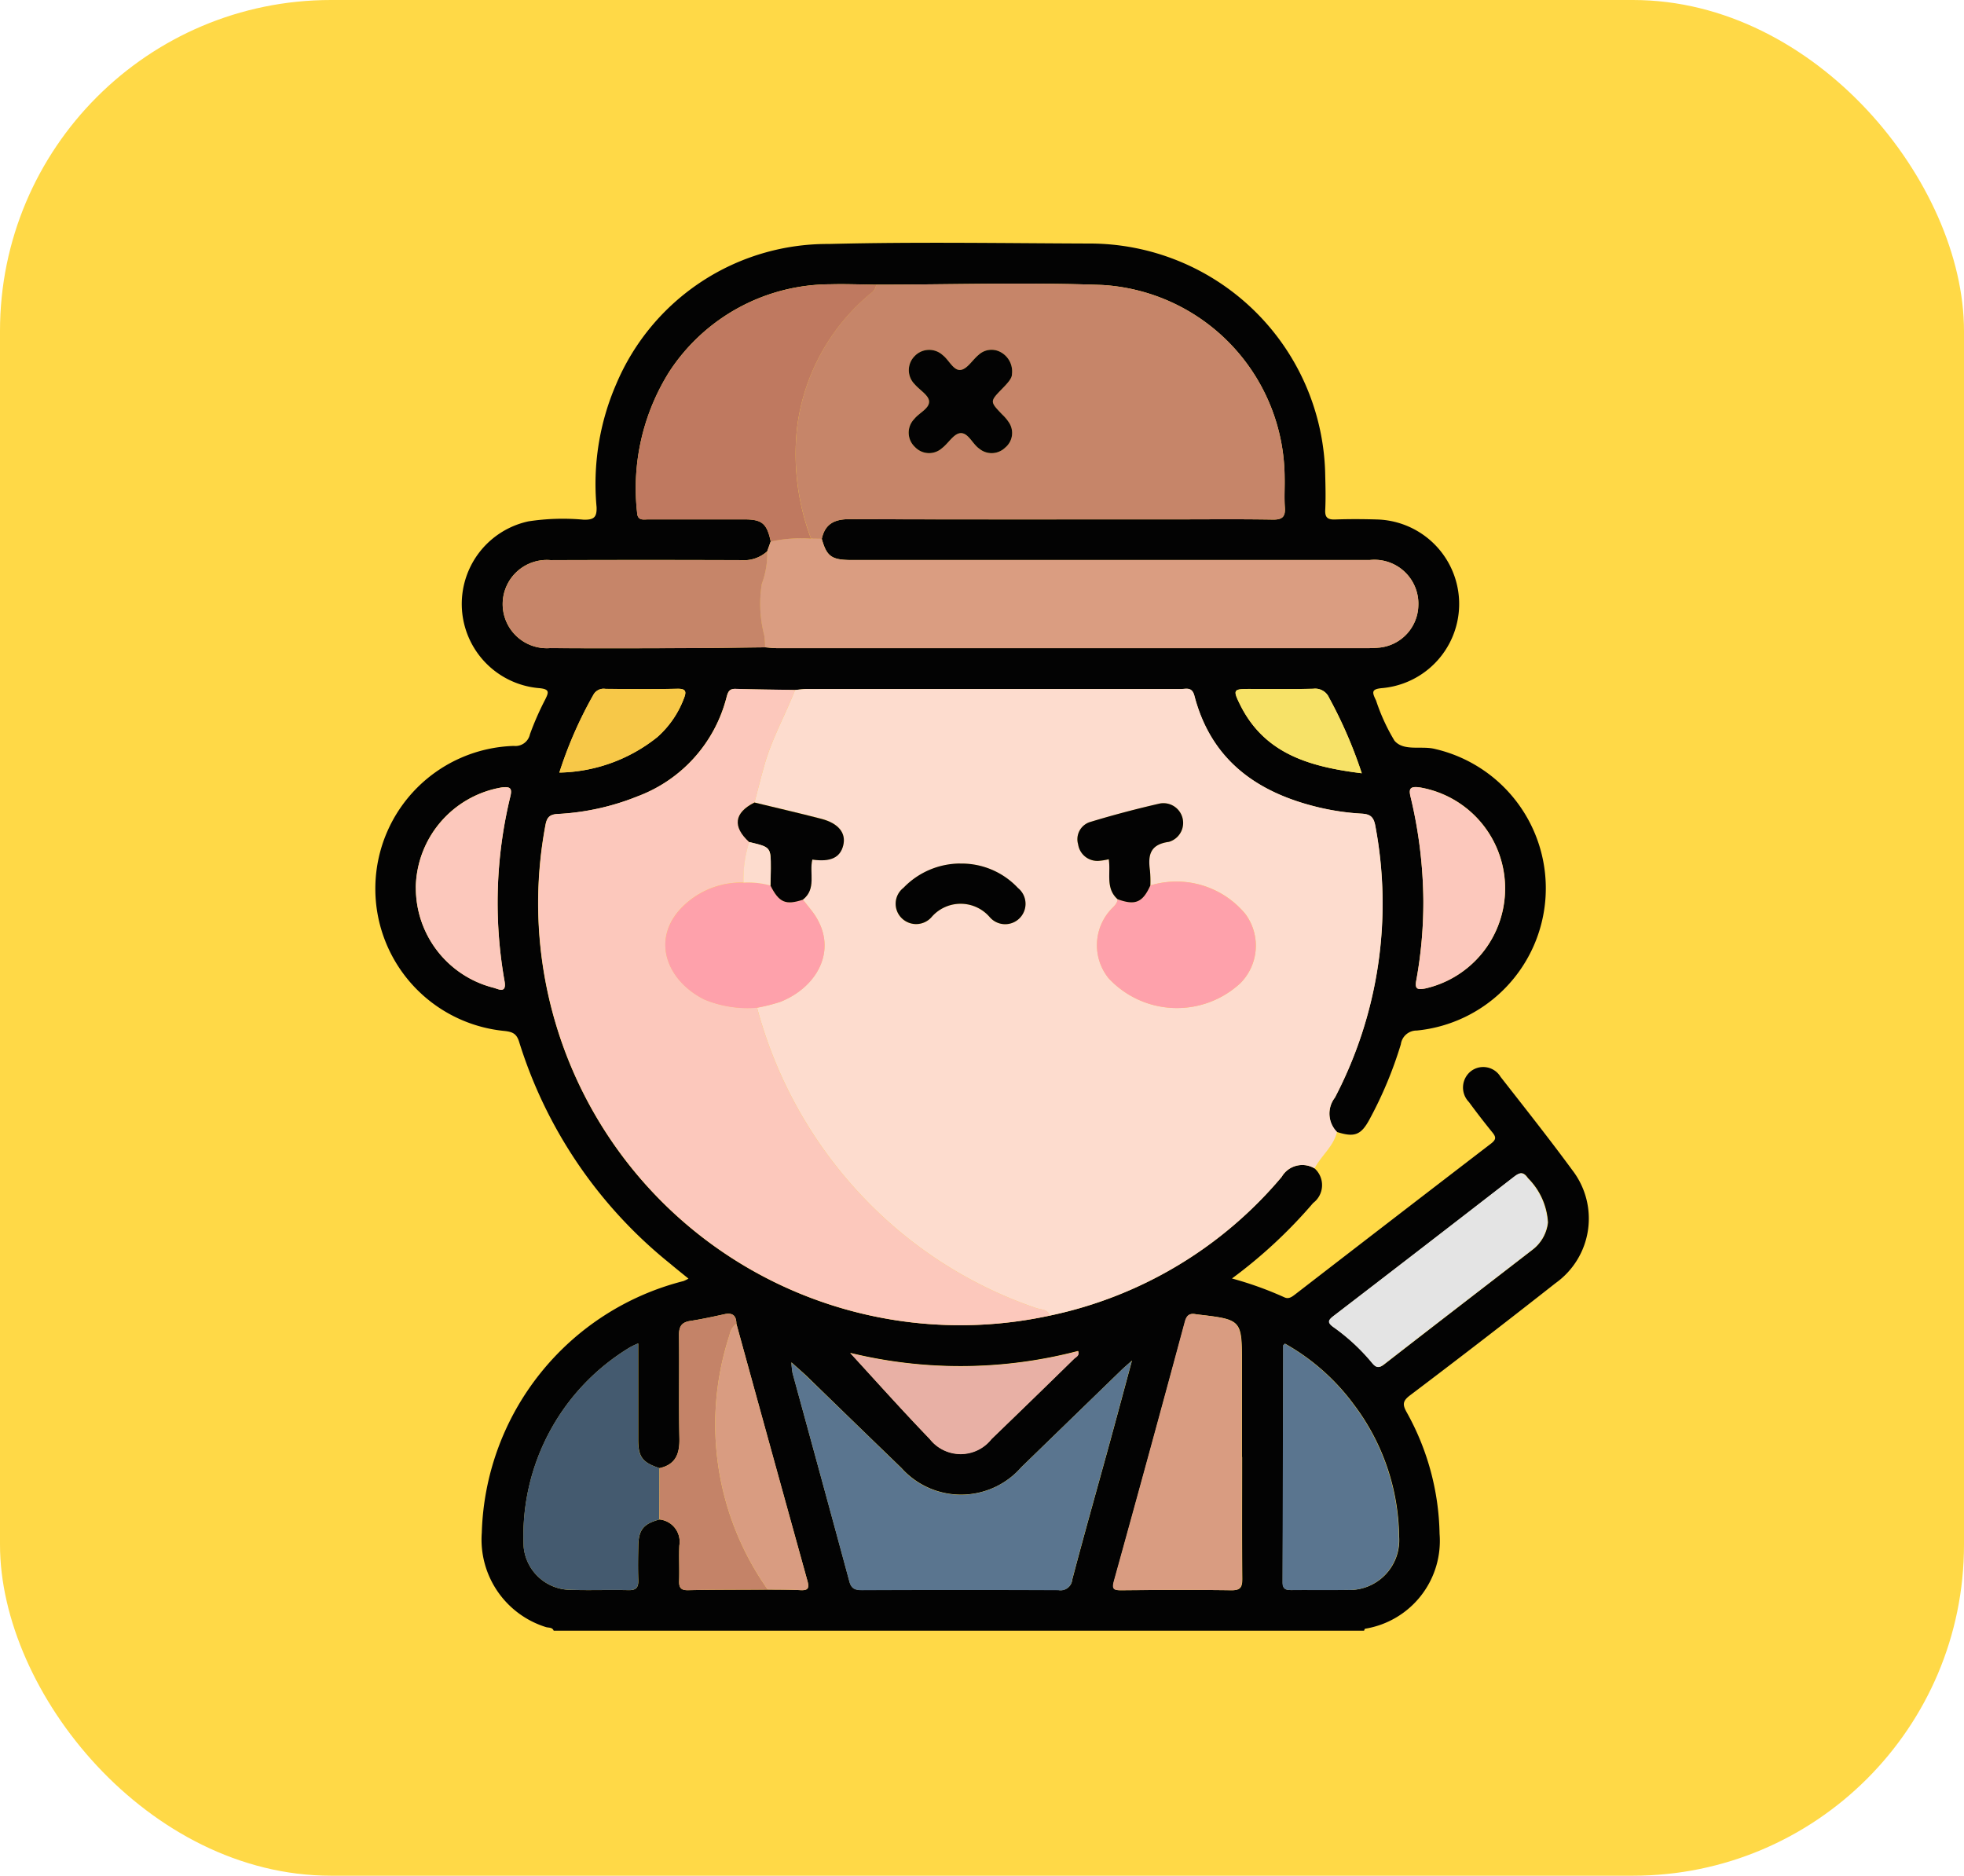 <svg xmlns="http://www.w3.org/2000/svg" xmlns:xlink="http://www.w3.org/1999/xlink" width="89" height="85" viewBox="0 0 89 85">
  <defs>
    <clipPath id="clip-path">
      <rect id="Rectangle_45271" data-name="Rectangle 45271" width="55" height="62.897" fill="none"/>
    </clipPath>
  </defs>
  <g id="_16" data-name="16" transform="translate(-698 -4457)">
    <g id="Group_165391" data-name="Group 165391" transform="translate(698 4457)">
      <rect id="Rectangle_40797" data-name="Rectangle 40797" width="89" height="85" rx="15" fill="#ffd947"/>
    </g>
    <g id="Group_174963" data-name="Group 174963" transform="translate(715 4468)">
      <g id="Group_174962" data-name="Group 174962" clip-path="url(#clip-path)">
        <path id="Path_182884" data-name="Path 182884" d="M42.57,41.947a1.014,1.014,0,0,1-.064,1.568,22.145,22.145,0,0,1-3.679,3.421,15.855,15.855,0,0,1,2.359.846c.2.1.341,0,.495-.118q4.438-3.428,8.888-6.843c.26-.2.213-.316.046-.521q-.541-.667-1.049-1.359a.943.943,0,0,1,.1-1.407A.917.917,0,0,1,51,37.8c1.094,1.4,2.2,2.795,3.251,4.227a3.592,3.592,0,0,1-.757,5.117q-3.276,2.578-6.6,5.089c-.339.257-.342.422-.144.774a11.689,11.689,0,0,1,1.485,5.5,4.032,4.032,0,0,1-3.373,4.3c-.024.005-.035.063-.052.1H8.094c-.06-.18-.238-.134-.361-.176a4.152,4.152,0,0,1-2.9-4.278,12.126,12.126,0,0,1,9.138-11.4,1.753,1.753,0,0,0,.228-.111c-.309-.25-.584-.471-.857-.7a20.8,20.8,0,0,1-6.82-10.039c-.116-.367-.3-.439-.639-.482a6.475,6.475,0,0,1,.4-12.919.672.672,0,0,0,.732-.529A13.283,13.283,0,0,1,7.706,20.7c.159-.321.214-.469-.261-.515a3.829,3.829,0,0,1-.5-7.559,10.311,10.311,0,0,1,2.508-.075c.456.008.6-.106.581-.575A11.357,11.357,0,0,1,10.927,6.4,10.387,10.387,0,0,1,20.552.056c3.925-.1,7.855-.034,11.783-.02A10.681,10.681,0,0,1,43.054,10.568c.013.511.025,1.024,0,1.534-.019.36.118.451.456.439.634-.023,1.268-.019,1.9,0a3.829,3.829,0,0,1,.247,7.639c-.514.042-.493.174-.3.564a8.913,8.913,0,0,0,.835,1.822c.423.493,1.215.217,1.834.374A6.478,6.478,0,0,1,47.2,35.7a.719.719,0,0,0-.72.624,18.22,18.22,0,0,1-1.409,3.382c-.389.729-.685.849-1.49.589a1.181,1.181,0,0,1-.092-1.553,18.974,18.974,0,0,0,1.832-12.314c-.076-.42-.245-.533-.619-.555a11.132,11.132,0,0,1-1.938-.282c-2.8-.667-4.882-2.14-5.643-5.065-.106-.409-.373-.3-.611-.3q-8.47-.007-16.938,0c-.182,0-.365.028-.547.043-.9-.015-1.8-.021-2.694-.05-.306-.01-.35.158-.415.4a6.512,6.512,0,0,1-4.027,4.47,11.17,11.17,0,0,1-3.634.8c-.353.023-.477.156-.54.5A19.126,19.126,0,0,0,30.567,48.619,18.738,18.738,0,0,0,41.081,42.33a1.08,1.08,0,0,1,1.489-.383M17.794,61.035c.49.006.98,0,1.468.025.338.019.424-.073.329-.413q-1.621-5.826-3.221-11.658c0-.36-.164-.516-.537-.435-.516.113-1.033.226-1.555.306-.407.062-.515.27-.509.666.021,1.548-.015,3.1.019,4.645.016.7-.164,1.195-.9,1.36-.764-.25-.961-.5-.966-1.272,0-.715,0-1.43,0-2.145V49.879a3.525,3.525,0,0,0-.373.176A9.975,9.975,0,0,0,6.733,59.12a2.152,2.152,0,0,0,2.113,1.927c.877.028,1.757-.007,2.635.013.361.009.458-.136.445-.47-.02-.51-.011-1.021,0-1.532.012-.733.235-1.008.959-1.2a1.013,1.013,0,0,1,.9,1.175c-.024.53.008,1.063-.01,1.594-.01.3.064.442.4.435,1.205-.023,2.411-.019,3.616-.026m.132-47.492-.156.438a1.563,1.563,0,0,1-1.175.4q-4.321-.016-8.641,0a2,2,0,1,0-.024,3.987c2.063.014,4.126.009,6.19,0,1.183,0,2.367-.023,3.55-.035.183.013.366.038.549.038q13.35,0,26.7,0a5.6,5.6,0,0,0,.612-.027,1.964,1.964,0,0,0,1.745-1.9,1.99,1.99,0,0,0-2.208-2.066q-11.723,0-23.446,0c-.935,0-1.153-.154-1.38-.96.144-.679.576-.894,1.248-.892,4.925.017,9.851.009,14.776.009,1.472,0,2.943-.015,4.414.01.437.007.578-.133.546-.558-.032-.447,0-.9-.01-1.349a8.78,8.78,0,0,0-8.271-8.725C29.536,1.787,26.12,1.9,22.707,1.9c-.694-.007-1.389-.037-2.082-.018a8.736,8.736,0,0,0-7.288,3.951,9.917,9.917,0,0,0-1.467,6.381c.018.4.288.321.517.322,1.45,0,2.9,0,4.351,0,.8,0,1.015.187,1.19,1.005m.937,37.2a4.192,4.192,0,0,0,.052.479c.859,3.15,1.725,6.3,2.577,9.45.089.33.272.384.574.384q4.447-.014,8.9,0a.53.53,0,0,0,.624-.476c.535-2.033,1.109-4.055,1.665-6.082.338-1.229.667-2.46,1.04-3.841-.241.215-.363.318-.478.429q-2.267,2.2-4.533,4.4a3.624,3.624,0,0,1-5.438.036q-2.118-2.045-4.227-4.1c-.2-.195-.415-.377-.751-.682m20.411,4.28V50.8c0-2,0-2-2-2.233-.02,0-.041,0-.06-.007-.283-.06-.434.014-.52.333q-1.585,5.876-3.211,11.742c-.109.392,0,.432.341.429,1.655-.013,3.311-.021,4.966,0,.42.006.5-.135.5-.52-.018-1.839-.008-3.678-.008-5.518m1.943-5.139c-.053.058-.076.072-.076.085q-.012,5.364-.028,10.727c0,.326.158.36.417.357.838-.009,1.675.005,2.513-.005a2.256,2.256,0,0,0,2.344-2.427,10.1,10.1,0,0,0-2.052-5.979,9.871,9.871,0,0,0-3.118-2.757m11.916-5.507a3.086,3.086,0,0,0-.9-1.988c-.208-.3-.36-.276-.622-.072q-4.072,3.158-8.16,6.294c-.244.187-.343.3-.027.525a9.072,9.072,0,0,1,1.75,1.623c.181.219.307.244.543.061,2.228-1.733,4.465-3.451,6.7-5.178a1.8,1.8,0,0,0,.719-1.266M47.5,29.8a19.694,19.694,0,0,1-.319,3.617c-.081.412.055.438.4.377a4.646,4.646,0,0,0-.234-9.112c-.477-.069-.511.079-.413.47A20.838,20.838,0,0,1,47.5,29.8M1.843,29.214a4.661,4.661,0,0,0,3.505,4.54c.211.051.62.3.515-.288a20.347,20.347,0,0,1,.264-8.385c.089-.371-.018-.442-.387-.4a4.677,4.677,0,0,0-3.9,4.529m19.69,21.1c1.075,1.167,2.313,2.555,3.6,3.893a1.78,1.78,0,0,0,2.8,0q1.881-1.807,3.742-3.636c.084-.082.255-.135.182-.348a21.073,21.073,0,0,1-10.325.087M8.347,24.011a7.314,7.314,0,0,0,4.432-1.6,4.4,4.4,0,0,0,1.207-1.743c.131-.324.109-.464-.3-.455-1.081.024-2.163.011-3.244.005a.527.527,0,0,0-.553.273,18.661,18.661,0,0,0-1.54,3.521m36.362.03a20.468,20.468,0,0,0-1.479-3.419.688.688,0,0,0-.724-.41c-.961.022-1.923.007-2.885.008-.727,0-.761.035-.429.707,1.11,2.245,3.168,2.82,5.517,3.114" transform="translate(0 0)" fill="#030303"/>
        <path id="Path_182885" data-name="Path 182885" d="M66.921,70.583a1.081,1.081,0,0,0-1.489.383,18.739,18.739,0,0,1-10.514,6.289c-.091-.3-.385-.263-.6-.338A19.5,19.5,0,0,1,47.8,73.167,19.861,19.861,0,0,1,41.658,63.3a7.966,7.966,0,0,0,1.06-.268c1.745-.7,2.692-2.509,1.394-4.154l-.378-.478c.625-.487.283-1.214.43-1.817.809.118,1.26-.092,1.4-.641s-.208-1-1-1.208c-1-.26-2.014-.492-3.022-.737.15-.569.292-1.141.453-1.707.336-1.181.939-2.253,1.386-3.388.182-.015.365-.042.547-.043q8.469,0,16.938,0c.238,0,.5-.111.611.3.761,2.925,2.842,4.4,5.643,5.065a11.132,11.132,0,0,0,1.938.282c.375.022.544.134.619.555a18.974,18.974,0,0,1-1.832,12.314,1.181,1.181,0,0,0,.092,1.553c-.155.663-.715,1.077-1.014,1.651m-8.926-12.2c-.013.23-.2.345-.33.5a2.386,2.386,0,0,0-.081,3.082,4.227,4.227,0,0,0,5.97.232,2.412,2.412,0,0,0,.231-3.14,4.056,4.056,0,0,0-4.306-1.293,5.683,5.683,0,0,0-.017-.672c-.1-.689-.008-1.187.856-1.3a.894.894,0,0,0-.412-1.738c-1.051.241-2.1.515-3.128.829a.817.817,0,0,0-.573,1.019.88.88,0,0,0,.97.747,2.75,2.75,0,0,0,.418-.07c.1.628-.158,1.314.4,1.811m-7.136-1.614a3.581,3.581,0,0,0-2.568,1.1.914.914,0,0,0-.1,1.357.931.931,0,0,0,1.359-.015A1.739,1.739,0,0,1,52.2,59.2a.923.923,0,1,0,1.278-1.322,3.493,3.493,0,0,0-2.622-1.106" transform="translate(-24.351 -28.636)" fill="#fddcce"/>
        <path id="Path_182886" data-name="Path 182886" d="M27.785,63.309a19.861,19.861,0,0,0,6.142,9.864,19.494,19.494,0,0,0,6.519,3.749c.213.074.507.036.6.338A19.125,19.125,0,0,1,18.2,55.027c.062-.345.187-.478.539-.5a11.166,11.166,0,0,0,3.634-.8,6.509,6.509,0,0,0,4.027-4.47c.065-.242.109-.41.415-.4.9.029,1.8.035,2.694.05-.447,1.135-1.051,2.208-1.387,3.388-.161.566-.3,1.138-.453,1.707-.922.465-1.006,1.093-.238,1.794a5.482,5.482,0,0,0-.257,1.838,3.775,3.775,0,0,0-2.62.957c-1.66,1.48-.914,3.471.847,4.345a5.122,5.122,0,0,0,2.385.369" transform="translate(-10.477 -28.642)" fill="#fcc8bc"/>
        <path id="Path_182887" data-name="Path 182887" d="M49.665,4.524c3.413,0,6.829-.111,10.237.015a8.781,8.781,0,0,1,8.271,8.725c.01.449-.022.9.01,1.349.031.425-.109.565-.546.558-1.471-.025-2.943-.01-4.414-.01-4.926,0-9.851.007-14.777-.009-.672,0-1.1.213-1.248.892l-.484-.007a10.878,10.878,0,0,1-.63-5.076,9.4,9.4,0,0,1,3.327-6.039.552.552,0,0,0,.254-.4m6.15,4.058a.994.994,0,0,0-.533-1.007.858.858,0,0,0-.973.129c-.283.228-.522.648-.819.687-.326.043-.527-.448-.814-.67a.908.908,0,0,0-1.273.046.9.9,0,0,0,0,1.27c.223.262.632.5.655.768.029.332-.448.527-.672.811a.886.886,0,0,0,.032,1.268.877.877,0,0,0,1.224.055c.291-.218.531-.65.826-.681.359-.038.55.48.862.7a.879.879,0,0,0,1.18-.048.857.857,0,0,0,.148-1.166,1.89,1.89,0,0,0-.277-.325c-.571-.6-.574-.6-.014-1.171.231-.238.456-.475.447-.664" transform="translate(-26.958 -2.625)" fill="#c68569"/>
        <path id="Path_182888" data-name="Path 182888" d="M44.468,32.41l.483.007c.228.806.446.96,1.38.96q11.723,0,23.446,0a1.99,1.99,0,0,1,2.208,2.066,1.963,1.963,0,0,1-1.745,1.9,5.593,5.593,0,0,1-.612.027q-13.35,0-26.7,0c-.183,0-.366-.025-.549-.038a3.753,3.753,0,0,0-.037-.543,5.689,5.689,0,0,1-.11-2.331,4.01,4.01,0,0,0,.247-1.48l.156-.438a6.306,6.306,0,0,1,1.83-.131" transform="translate(-24.712 -18.998)" fill="#da9d81"/>
        <path id="Path_182889" data-name="Path 182889" d="M45.585,122.517c.337.3.55.487.751.682q2.115,2.048,4.228,4.1A3.624,3.624,0,0,0,56,127.263q2.264-2.2,4.532-4.4c.114-.111.237-.213.478-.428-.373,1.38-.7,2.611-1.039,3.84-.556,2.027-1.131,4.049-1.665,6.082a.53.53,0,0,1-.625.476q-4.447-.019-8.895,0c-.3,0-.485-.053-.574-.384q-1.278-4.728-2.577-9.45a4.3,4.3,0,0,1-.052-.479" transform="translate(-26.722 -71.77)" fill="#5a758f"/>
        <path id="Path_182890" data-name="Path 182890" d="M36.539,16.068a6.306,6.306,0,0,0-1.83.131c-.175-.818-.387-1-1.19-1.005-1.45,0-2.9,0-4.351,0-.229,0-.5.083-.517-.322a9.916,9.916,0,0,1,1.467-6.38,8.736,8.736,0,0,1,7.288-3.951c.694-.019,1.388.011,2.082.018a.549.549,0,0,1-.254.4,9.406,9.406,0,0,0-3.327,6.039,10.873,10.873,0,0,0,.631,5.076" transform="translate(-16.783 -2.656)" fill="#bf7960"/>
        <path id="Path_182891" data-name="Path 182891" d="M86.643,123.786c0,1.839-.01,3.678.008,5.517,0,.384-.078.526-.5.52-1.655-.025-3.31-.017-4.966,0-.345,0-.45-.037-.341-.429q1.629-5.864,3.212-11.742c.086-.319.236-.392.519-.333a.6.6,0,0,0,.061.007c2,.236,2,.236,2,2.234v4.23" transform="translate(-47.368 -68.758)" fill="#d99c81"/>
        <path id="Path_182892" data-name="Path 182892" d="M22.409,128.516c-.723.194-.947.468-.958,1.2-.008.511-.017,1.022,0,1.532.013.334-.084.478-.445.469-.878-.021-1.757.015-2.635-.013a2.151,2.151,0,0,1-2.113-1.927,9.974,9.974,0,0,1,4.815-9.064,3.488,3.488,0,0,1,.372-.177v2.234c0,.715,0,1.43,0,2.145,0,.768.2,1.022.966,1.272q0,1.164-.007,2.328" transform="translate(-9.529 -70.659)" fill="#445a6f"/>
        <path id="Path_182893" data-name="Path 182893" d="M25.943,33.786a3.985,3.985,0,0,1-.247,1.48,5.691,5.691,0,0,0,.111,2.332,3.743,3.743,0,0,1,.036.543c-1.183.012-2.367.032-3.55.035-2.063.006-4.127.011-6.19,0a2,2,0,1,1,.024-3.987q4.321-.007,8.641,0a1.562,1.562,0,0,0,1.175-.4" transform="translate(-8.174 -19.805)" fill="#c68569"/>
        <path id="Path_182894" data-name="Path 182894" d="M99.46,120.561a9.866,9.866,0,0,1,3.118,2.757,10.1,10.1,0,0,1,2.053,5.979,2.256,2.256,0,0,1-2.344,2.427c-.838.011-1.676,0-2.513.005-.259,0-.418-.03-.417-.357q.023-5.363.028-10.726c0-.014.023-.027.075-.086" transform="translate(-58.243 -70.672)" fill="#5a758f"/>
        <path id="Path_182895" data-name="Path 182895" d="M114.367,104.118a1.8,1.8,0,0,1-.719,1.266c-2.232,1.726-4.47,3.445-6.7,5.178-.235.183-.362.158-.543-.061a9.081,9.081,0,0,0-1.75-1.623c-.317-.224-.217-.338.026-.525q4.087-3.138,8.16-6.294c.263-.2.415-.228.622.072a3.085,3.085,0,0,1,.9,1.988" transform="translate(-61.233 -59.736)" fill="#e4e4e4"/>
        <path id="Path_182896" data-name="Path 182896" d="M31.128,126.609q0-1.164.007-2.328c.737-.165.917-.66.9-1.359-.034-1.548,0-3.1-.019-4.645-.005-.4.1-.6.51-.666.521-.079,1.038-.193,1.554-.306.373-.081.533.074.537.435a.791.791,0,0,0-.31.507,12.959,12.959,0,0,0,1.733,11.539c-1.205.007-2.411,0-3.616.026-.341.007-.414-.133-.4-.435.017-.531-.015-1.063.009-1.594a1.013,1.013,0,0,0-.9-1.175" transform="translate(-18.247 -68.751)" fill="#c48368"/>
        <path id="Path_182897" data-name="Path 182897" d="M113.919,64.748a20.86,20.86,0,0,0-.571-4.647c-.1-.391-.065-.539.413-.47a4.646,4.646,0,0,1,.234,9.111c-.34.061-.476.035-.395-.377a19.722,19.722,0,0,0,.319-3.617" transform="translate(-66.418 -34.946)" fill="#fcc8bc"/>
        <path id="Path_182898" data-name="Path 182898" d="M4.453,64.167a4.678,4.678,0,0,1,3.9-4.53c.369-.045.476.026.387.4a20.347,20.347,0,0,0-.264,8.385c.1.59-.3.339-.515.288a4.661,4.661,0,0,1-3.505-4.54" transform="translate(-2.61 -34.952)" fill="#fcc8bc"/>
        <path id="Path_182899" data-name="Path 182899" d="M39.626,130.433a12.962,12.962,0,0,1-1.733-11.539.792.792,0,0,1,.31-.507q1.608,5.829,3.221,11.657c.095.341.009.432-.329.413-.488-.027-.979-.018-1.468-.025" transform="translate(-21.832 -69.398)" fill="#d99c81"/>
        <path id="Path_182900" data-name="Path 182900" d="M52.036,121.477a21.074,21.074,0,0,0,10.325-.087c.073.213-.1.265-.182.348q-1.865,1.824-3.742,3.636a1.779,1.779,0,0,1-2.8,0c-1.29-1.338-2.528-2.726-3.6-3.893" transform="translate(-30.503 -71.158)" fill="#e8b0a5"/>
        <path id="Path_182901" data-name="Path 182901" d="M20.17,52.643a18.608,18.608,0,0,1,1.54-3.521.527.527,0,0,1,.552-.273c1.082.006,2.163.018,3.245-.005.41-.009.432.131.3.455A4.4,4.4,0,0,1,24.6,51.041a7.316,7.316,0,0,1-4.432,1.6" transform="translate(-11.824 -28.632)" fill="#f7c848"/>
        <path id="Path_182902" data-name="Path 182902" d="M99.941,52.674c-2.348-.294-4.407-.869-5.517-3.114-.332-.672-.3-.706.429-.707.962,0,1.924.014,2.885-.008a.688.688,0,0,1,.724.41,20.468,20.468,0,0,1,1.479,3.419" transform="translate(-55.233 -28.633)" fill="#f7e268"/>
        <path id="Path_182903" data-name="Path 182903" d="M81.462,70.174a4.055,4.055,0,0,1,4.306,1.293,2.412,2.412,0,0,1-.23,3.14,4.228,4.228,0,0,1-5.971-.232,2.386,2.386,0,0,1,.082-3.082c.13-.154.317-.269.329-.5.8.293,1.135.151,1.484-.621" transform="translate(-46.335 -41.048)" fill="#fea1ab"/>
        <path id="Path_182904" data-name="Path 182904" d="M35.934,75.744a5.122,5.122,0,0,1-2.385-.369c-1.761-.874-2.507-2.864-.847-4.345a3.775,3.775,0,0,1,2.62-.957,3.815,3.815,0,0,1,1.219.132c.389.769.685.9,1.469.638l.378.478c1.3,1.645.351,3.459-1.394,4.154a8.062,8.062,0,0,1-1.06.268" transform="translate(-18.626 -41.076)" fill="#fea1ab"/>
        <path id="Path_182905" data-name="Path 182905" d="M80.219,65.088c-.349.773-.686.914-1.484.621-.56-.5-.3-1.183-.4-1.811a2.756,2.756,0,0,1-.418.07.88.88,0,0,1-.97-.747.817.817,0,0,1,.573-1.019c1.032-.314,2.077-.588,3.128-.829a.894.894,0,0,1,.411,1.738c-.864.117-.951.614-.856,1.3a5.684,5.684,0,0,1,.017.672" transform="translate(-45.091 -35.961)" fill="#030303"/>
        <path id="Path_182906" data-name="Path 182906" d="M42.66,65.7c-.783.259-1.08.13-1.469-.639.006-.259.016-.519.016-.779,0-.963,0-.963-.979-1.191-.768-.7-.685-1.329.237-1.794,1.008.245,2.019.477,3.022.737.791.205,1.139.647,1,1.208s-.588.759-1.4.641c-.147.6.2,1.33-.43,1.817" transform="translate(-23.276 -35.93)" fill="#030303"/>
        <path id="Path_182907" data-name="Path 182907" d="M59.917,67.988a3.493,3.493,0,0,1,2.622,1.106.923.923,0,1,1-1.278,1.322,1.739,1.739,0,0,0-2.65.011.931.931,0,0,1-1.359.015.914.914,0,0,1,.1-1.357,3.581,3.581,0,0,1,2.568-1.1" transform="translate(-33.409 -39.854)" fill="#030303"/>
        <path id="Path_182908" data-name="Path 182908" d="M40.6,65.63c.98.228.981.228.979,1.191,0,.26-.011.519-.016.779a3.8,3.8,0,0,0-1.219-.132A5.493,5.493,0,0,1,40.6,65.63" transform="translate(-23.651 -38.472)" fill="#fddcce"/>
        <path id="Path_182909" data-name="Path 182909" d="M63.109,12.831c.01.19-.216.427-.447.664-.559.575-.557.576.014,1.171a1.89,1.89,0,0,1,.277.325.857.857,0,0,1-.148,1.166.879.879,0,0,1-1.18.048c-.312-.218-.5-.737-.862-.7-.3.031-.535.463-.826.681a.877.877,0,0,1-1.224-.055.886.886,0,0,1-.032-1.268c.224-.284.7-.478.672-.811-.023-.272-.432-.505-.655-.768a.9.9,0,0,1,0-1.27.908.908,0,0,1,1.273-.046c.288.222.488.713.814.67.3-.039.536-.458.819-.687a.858.858,0,0,1,.973-.129.994.994,0,0,1,.533,1.007" transform="translate(-34.252 -6.875)" fill="#030303"/>
      </g>
    </g>
  </g>
</svg>
